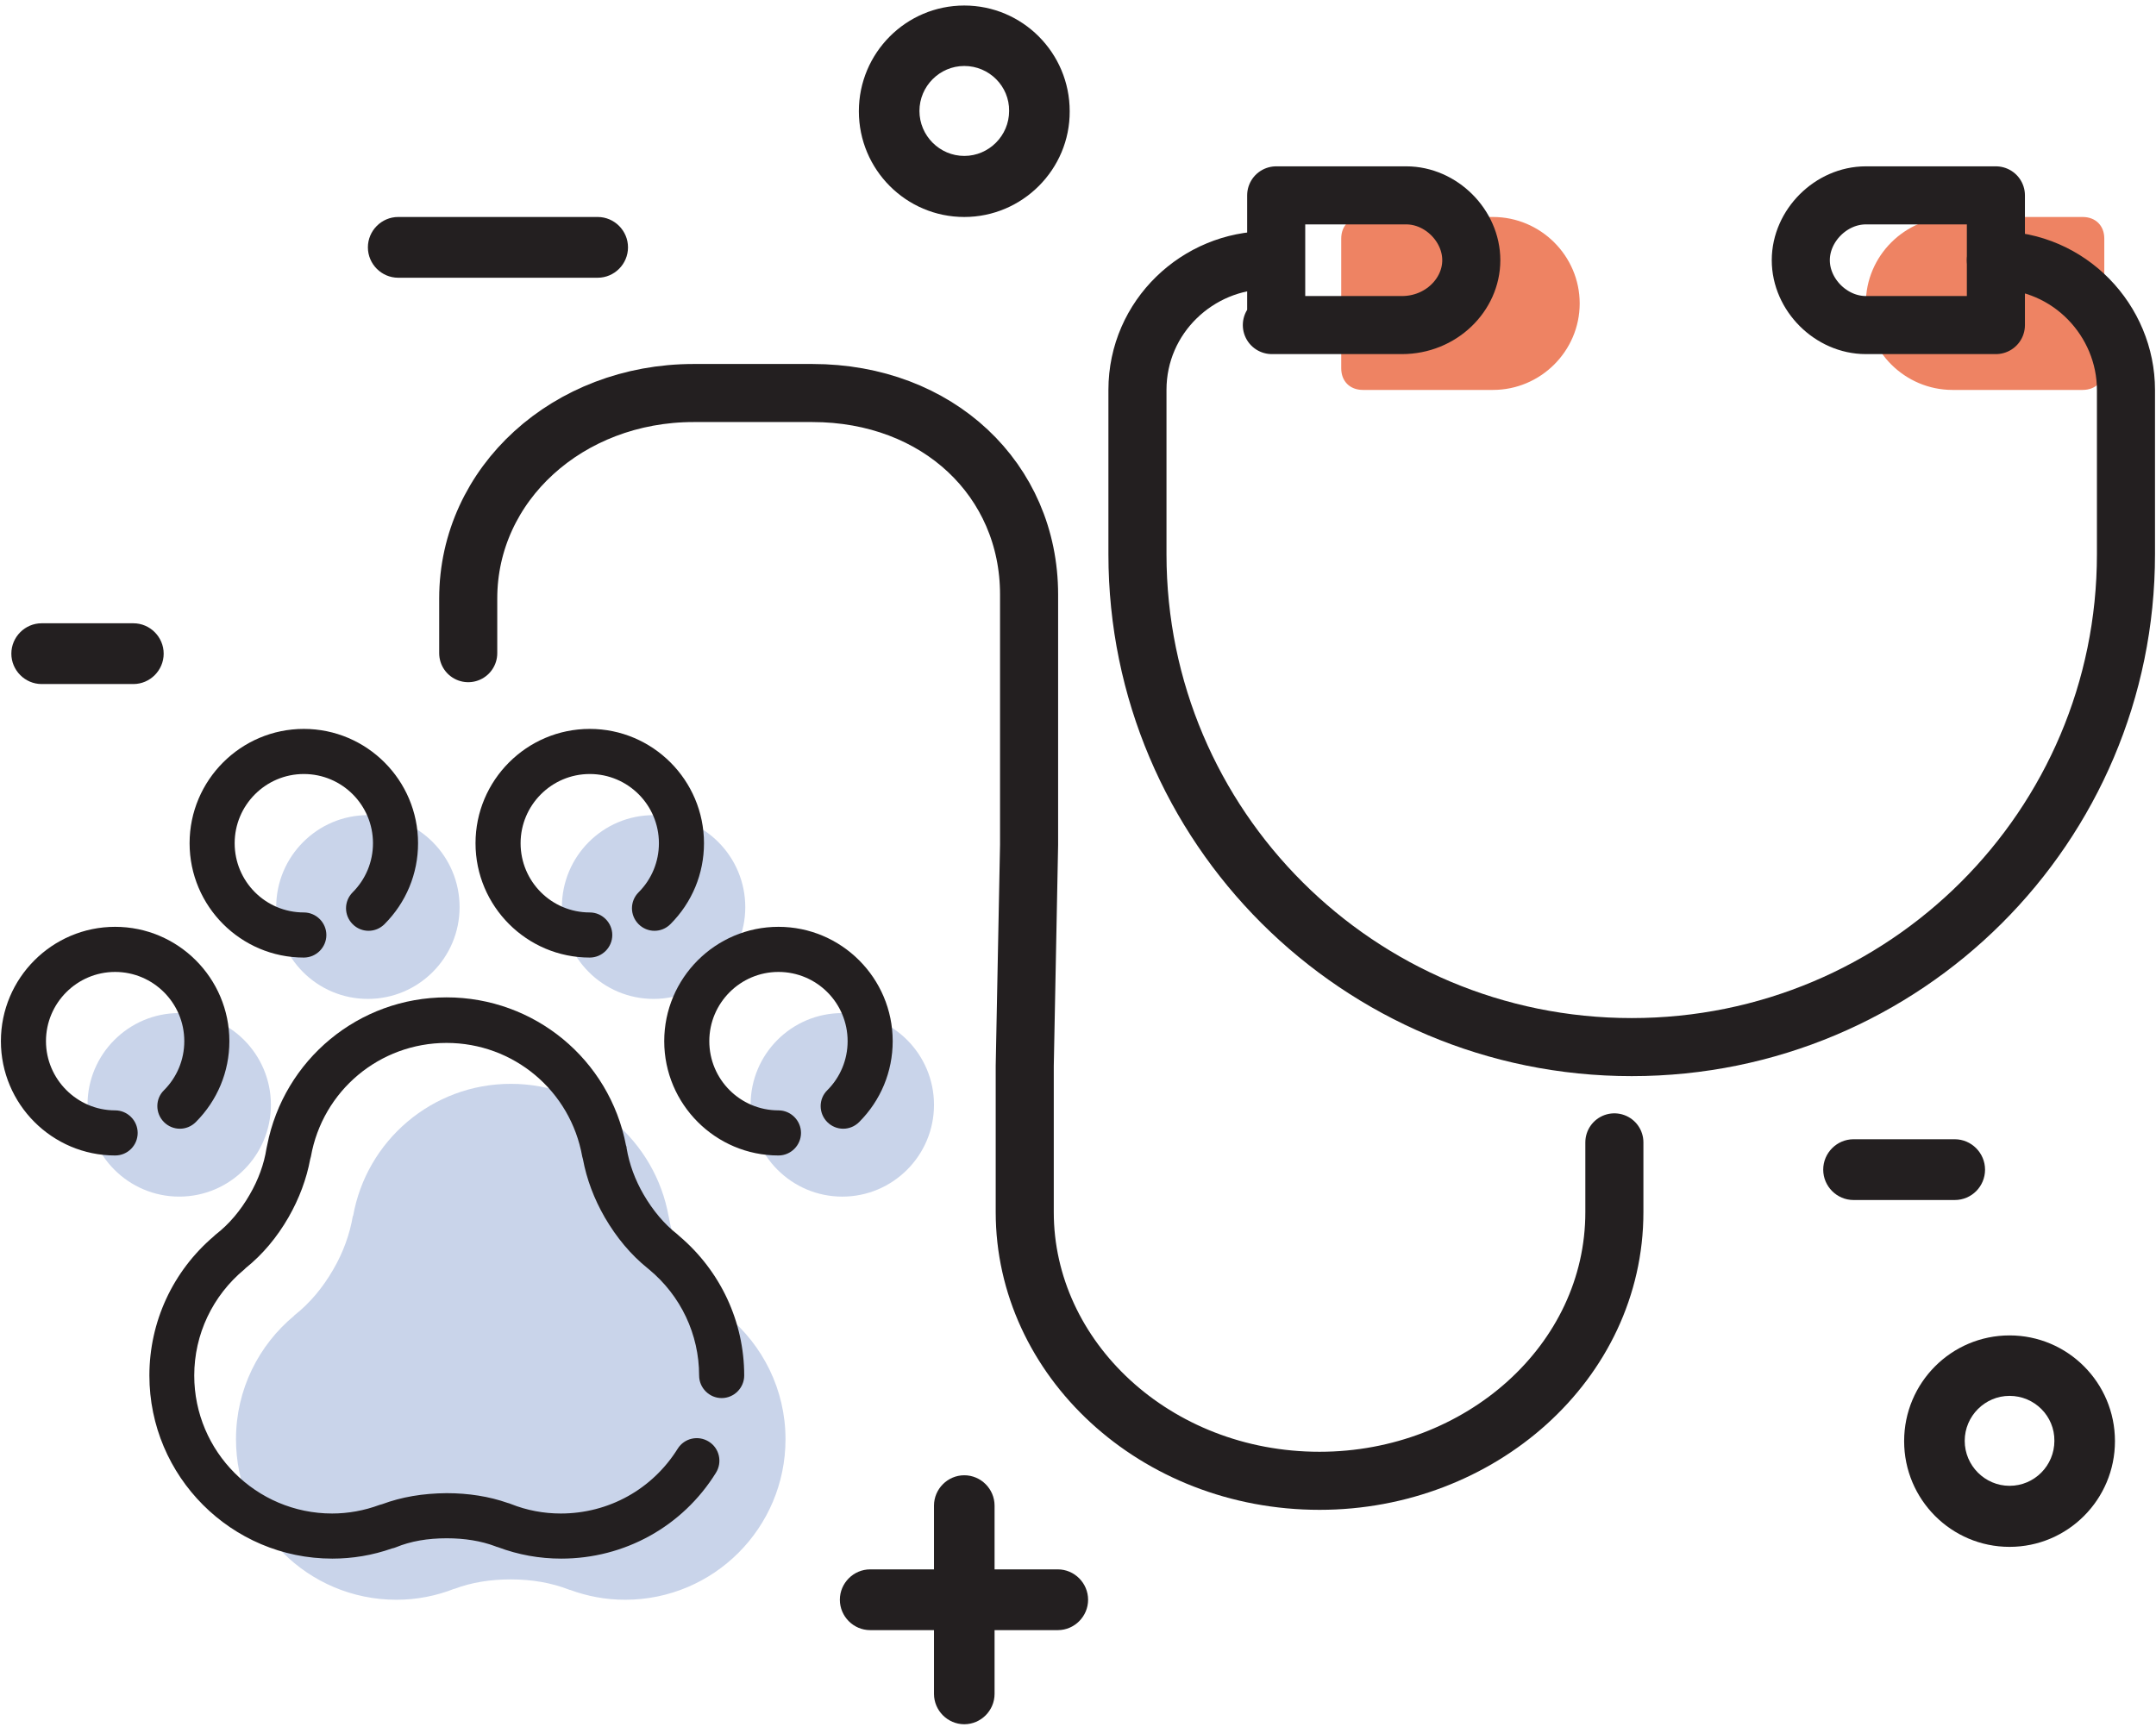 <svg width="297" height="238" viewBox="0 0 297 238" fill="none" xmlns="http://www.w3.org/2000/svg">
<path d="M205.665 29.897H187.747C185.956 29.897 184.761 31.088 184.761 32.875V50.747C184.761 52.534 185.956 53.726 187.747 53.726H205.665C212.234 53.726 217.61 48.364 217.61 41.811C217.61 35.258 212.234 29.897 205.665 29.897Z" fill="#EE8363"/>
<path d="M286.89 29.897H268.973C262.404 29.897 257.028 35.258 257.028 41.811C257.028 48.364 262.404 53.726 268.973 53.726H286.89C288.682 53.726 289.877 52.534 289.877 50.747V32.875C289.877 31.088 288.682 29.897 286.89 29.897Z" fill="#EE8363"/>
<path d="M175.205 44.79H193.122C198.498 44.79 202.678 40.62 202.678 35.854C202.678 31.088 198.498 26.919 193.72 26.919H175.802V44.79H175.205Z" stroke="#231F20" stroke-width="8" stroke-miterlimit="10" stroke-linecap="round" stroke-linejoin="round"/>
<path d="M274.945 44.79H257.028C252.25 44.79 248.069 40.62 248.069 35.854C248.069 31.088 252.25 26.919 257.028 26.919H274.945V44.79Z" stroke="#231F20" stroke-width="8" stroke-miterlimit="10" stroke-linecap="round" stroke-linejoin="round"/>
<path d="M274.945 35.854C285.098 35.854 292.862 44.194 292.862 53.726V76.364C292.862 113.894 262.402 144.276 224.776 144.276C187.15 144.276 156.69 113.894 156.69 76.364V53.726C156.69 43.599 165.052 35.854 174.608 35.854" stroke="#231F20" stroke-width="8" stroke-miterlimit="10" stroke-linecap="round" stroke-linejoin="round"/>
<path d="M100.172 181.3C98.041 179.594 96.246 177.492 94.815 174.963C93.445 172.586 92.532 170.087 92.106 167.558V167.589C90.249 157.229 81.24 149.337 70.373 149.337C59.507 149.337 50.467 157.199 48.641 167.558L48.61 167.528C48.184 170.057 47.271 172.586 45.901 174.932C44.44 177.461 42.675 179.564 40.514 181.27H40.544C35.644 185.322 32.509 191.447 32.509 198.303C32.509 210.521 42.401 220.424 54.607 220.424C57.437 220.424 60.146 219.875 62.612 218.9L62.581 218.931C64.986 218.017 67.603 217.62 70.343 217.62C73.265 217.62 75.974 218.078 78.531 219.083L78.5 219.053C80.874 219.936 83.431 220.424 86.11 220.424C98.315 220.424 108.208 210.521 108.208 198.303C108.208 191.477 105.072 185.353 100.172 181.3Z" fill="#C9D4EA"/>
<path d="M37.319 152.231C37.319 159.209 31.658 164.876 24.687 164.876C17.717 164.876 12.056 159.209 12.056 152.231C12.056 145.254 17.717 139.586 24.687 139.586C31.658 139.586 37.319 145.254 37.319 152.231Z" fill="#C9D4EA"/>
<path d="M63.311 124.991C63.311 131.969 57.649 137.636 50.679 137.636C43.678 137.636 38.047 131.969 38.047 124.991C38.047 118.013 43.709 112.315 50.679 112.315C57.649 112.315 63.311 117.983 63.311 124.991Z" fill="#C9D4EA"/>
<path d="M103.399 152.232C103.399 159.21 109.061 164.877 116.031 164.877C123.001 164.877 128.663 159.21 128.663 152.232C128.663 145.254 123.001 139.587 116.031 139.587C109.03 139.587 103.399 145.254 103.399 152.232Z" fill="#C9D4EA"/>
<path d="M77.403 124.991C77.403 131.969 83.064 137.636 90.034 137.636C97.005 137.636 102.666 131.969 102.666 124.991C102.666 118.013 97.005 112.315 90.034 112.315C83.064 112.315 77.403 117.983 77.403 124.991Z" fill="#C9D4EA"/>
<path d="M77.315 214.756C74.332 214.756 71.41 214.238 68.579 213.172C68.458 213.141 68.336 213.111 68.214 213.05C66.266 212.318 64.014 211.953 61.548 211.953C58.9 211.953 56.587 212.349 54.517 213.202C54.365 213.263 54.182 213.324 54 213.354C51.321 214.299 48.551 214.756 45.782 214.756C31.872 214.756 20.579 203.421 20.579 189.527C20.579 182.123 23.805 175.145 29.467 170.331C29.558 170.239 29.65 170.148 29.771 170.057C31.567 168.655 33.12 166.827 34.398 164.602C35.585 162.561 36.376 160.398 36.711 158.234C36.742 158.082 36.772 157.96 36.802 157.808C39.116 145.985 49.434 137.423 61.518 137.423C73.602 137.423 83.951 145.955 86.233 157.808C86.294 157.93 86.325 158.082 86.325 158.234C86.69 160.398 87.481 162.561 88.668 164.602C89.947 166.796 91.499 168.655 93.295 170.057C93.386 170.148 93.508 170.239 93.599 170.331C99.261 175.145 102.518 182.123 102.518 189.527C102.518 191.233 101.117 192.635 99.413 192.635C97.708 192.635 96.308 191.233 96.308 189.527C96.308 183.859 93.782 178.527 89.399 174.901C89.338 174.84 89.277 174.81 89.216 174.749C86.903 172.89 84.924 170.514 83.311 167.741C81.82 165.151 80.815 162.47 80.298 159.697C80.268 159.575 80.237 159.453 80.207 159.362C78.594 150.282 70.74 143.7 61.518 143.7C52.295 143.7 44.442 150.282 42.829 159.362C42.799 159.484 42.768 159.605 42.738 159.697C42.22 162.47 41.216 165.151 39.755 167.71C38.142 170.514 36.163 172.86 33.85 174.718C33.789 174.779 33.728 174.84 33.667 174.901C29.284 178.527 26.758 183.859 26.758 189.527C26.758 200.009 35.281 208.54 45.751 208.54C47.943 208.54 50.165 208.144 52.295 207.352C52.417 207.321 52.508 207.291 52.63 207.26C55.339 206.255 58.231 205.767 61.518 205.737C64.562 205.737 67.392 206.194 69.919 207.078C70.071 207.108 70.223 207.169 70.375 207.23C72.597 208.114 74.91 208.54 77.254 208.54C83.829 208.54 89.856 205.219 93.356 199.612C94.269 198.15 96.186 197.723 97.647 198.637C99.109 199.551 99.535 201.471 98.621 202.934C94.025 210.338 86.02 214.756 77.315 214.756Z" fill="#231F20"/>
<path d="M15.86 159.209C7.186 159.209 0.124 152.14 0.124 143.456C0.124 134.772 7.186 127.703 15.86 127.703C24.535 127.703 31.597 134.772 31.597 143.456C31.597 147.661 29.953 151.622 26.97 154.608C25.753 155.827 23.805 155.827 22.587 154.608C21.37 153.389 21.37 151.409 22.587 150.22C24.383 148.423 25.387 146.016 25.387 143.456C25.387 138.185 21.096 133.919 15.86 133.919C10.595 133.919 6.333 138.215 6.333 143.456C6.333 148.697 10.625 152.993 15.86 152.993C17.565 152.993 18.965 154.395 18.965 156.101C18.965 157.807 17.595 159.209 15.86 159.209Z" fill="#231F20"/>
<path d="M41.853 131.939C33.178 131.939 26.117 124.869 26.117 116.186C26.117 107.502 33.178 100.433 41.853 100.433C50.528 100.433 57.589 107.502 57.589 116.186C57.589 120.39 55.946 124.351 52.963 127.338C51.745 128.556 49.797 128.556 48.58 127.338C47.362 126.119 47.362 124.169 48.58 122.95C50.376 121.152 51.38 118.745 51.38 116.186C51.38 110.914 47.119 106.648 41.853 106.648C36.587 106.648 32.326 110.945 32.326 116.186C32.326 121.457 36.587 125.723 41.853 125.723C43.557 125.723 44.958 127.124 44.958 128.831C44.958 130.537 43.557 131.939 41.853 131.939Z" fill="#231F20"/>
<path d="M81.242 131.939C72.567 131.939 65.505 124.869 65.505 116.186C65.505 107.502 72.567 100.433 81.242 100.433C89.916 100.433 96.978 107.502 96.978 116.186C96.978 120.39 95.334 124.351 92.351 127.338C91.134 128.556 89.186 128.556 87.968 127.338C86.751 126.119 86.751 124.169 87.968 122.95C89.764 121.152 90.769 118.745 90.769 116.186C90.769 110.914 86.507 106.648 81.242 106.648C75.976 106.648 71.715 110.945 71.715 116.186C71.715 121.457 75.976 125.723 81.242 125.723C82.946 125.723 84.346 127.124 84.346 128.831C84.346 130.537 82.946 131.939 81.242 131.939Z" fill="#231F20"/>
<path d="M107.237 159.209C98.562 159.209 91.501 152.14 91.501 143.456C91.501 134.772 98.562 127.703 107.237 127.703C115.912 127.703 122.973 134.772 122.973 143.456C122.973 147.661 121.33 151.622 118.347 154.608C117.129 155.827 115.181 155.827 113.964 154.608C112.746 153.389 112.746 151.409 113.964 150.22C115.759 148.423 116.764 146.016 116.764 143.456C116.764 138.185 112.503 133.919 107.237 133.919C101.971 133.919 97.71 138.215 97.71 143.456C97.71 148.727 101.971 152.993 107.237 152.993C108.941 152.993 110.342 154.395 110.342 156.101C110.342 157.807 108.941 159.209 107.237 159.209Z" fill="#231F20"/>
<path d="M222.388 157.402V167.017C222.388 187.703 203.874 204.034 181.776 204.034C159.081 204.034 141.163 187.159 141.163 167.017V146.875L141.761 116.39V81.915C141.761 66.128 129.219 54.152 111.899 54.152L95.557 54.152C78.237 54.152 64.5 66.672 64.5 82.459V89.996" stroke="#231F20" stroke-width="8" stroke-miterlimit="10" stroke-linecap="round" stroke-linejoin="round"/>
<path d="M269.278 165.345H255.329C253.039 165.345 251.157 163.457 251.157 161.159C251.157 158.861 253.039 156.973 255.329 156.973H269.278C271.569 156.973 273.45 158.861 273.45 161.159C273.45 163.457 271.609 165.345 269.278 165.345Z" fill="#231F20"/>
<path d="M82.339 38.268H54.851C52.56 38.268 50.679 36.38 50.679 34.082C50.679 31.784 52.56 29.897 54.851 29.897H82.339C84.629 29.897 86.511 31.784 86.511 34.082C86.511 36.38 84.629 38.268 82.339 38.268Z" fill="#231F20"/>
<path d="M18.375 94.251H5.736C3.445 94.251 1.563 92.363 1.563 90.065C1.563 87.767 3.445 85.879 5.736 85.879H18.375C20.666 85.879 22.547 87.767 22.547 90.065C22.547 92.363 20.666 94.251 18.375 94.251Z" fill="#231F20"/>
<path d="M276.825 213.136C268.808 213.136 262.304 206.611 262.304 198.568C262.304 190.525 268.808 184.001 276.825 184.001C284.843 184.001 291.346 190.525 291.346 198.568C291.346 206.611 284.843 213.136 276.825 213.136ZM276.825 192.331C273.43 192.331 270.649 195.121 270.649 198.527C270.649 201.933 273.43 204.724 276.825 204.724C280.261 204.724 283.002 201.933 283.002 198.527C283.043 195.121 280.261 192.331 276.825 192.331Z" fill="#231F20"/>
<path d="M132.835 29.897C124.817 29.897 118.313 23.372 118.313 15.329C118.313 7.286 124.817 0.761 132.835 0.761C140.852 0.761 147.356 7.286 147.356 15.329C147.397 23.331 140.852 29.897 132.835 29.897ZM132.835 9.091C129.439 9.091 126.658 11.882 126.658 15.288C126.658 18.694 129.439 21.484 132.835 21.484C136.23 21.484 139.011 18.694 139.011 15.288C139.052 11.882 136.271 9.091 132.835 9.091Z" fill="#231F20"/>
<path d="M119.868 224.609C117.577 224.609 115.695 222.722 115.695 220.424C115.695 218.126 117.577 216.238 119.868 216.238H145.719C148.01 216.238 149.891 218.126 149.891 220.424C149.891 222.722 148.01 224.609 145.719 224.609H119.868Z" fill="#231F20"/>
<path d="M132.834 237.577C130.544 237.577 128.662 235.689 128.662 233.391V207.457C128.662 205.159 130.544 203.271 132.834 203.271C135.125 203.271 137.007 205.159 137.007 207.457V233.391C137.007 235.689 135.125 237.577 132.834 237.577Z" fill="#231F20"/>
</svg>
